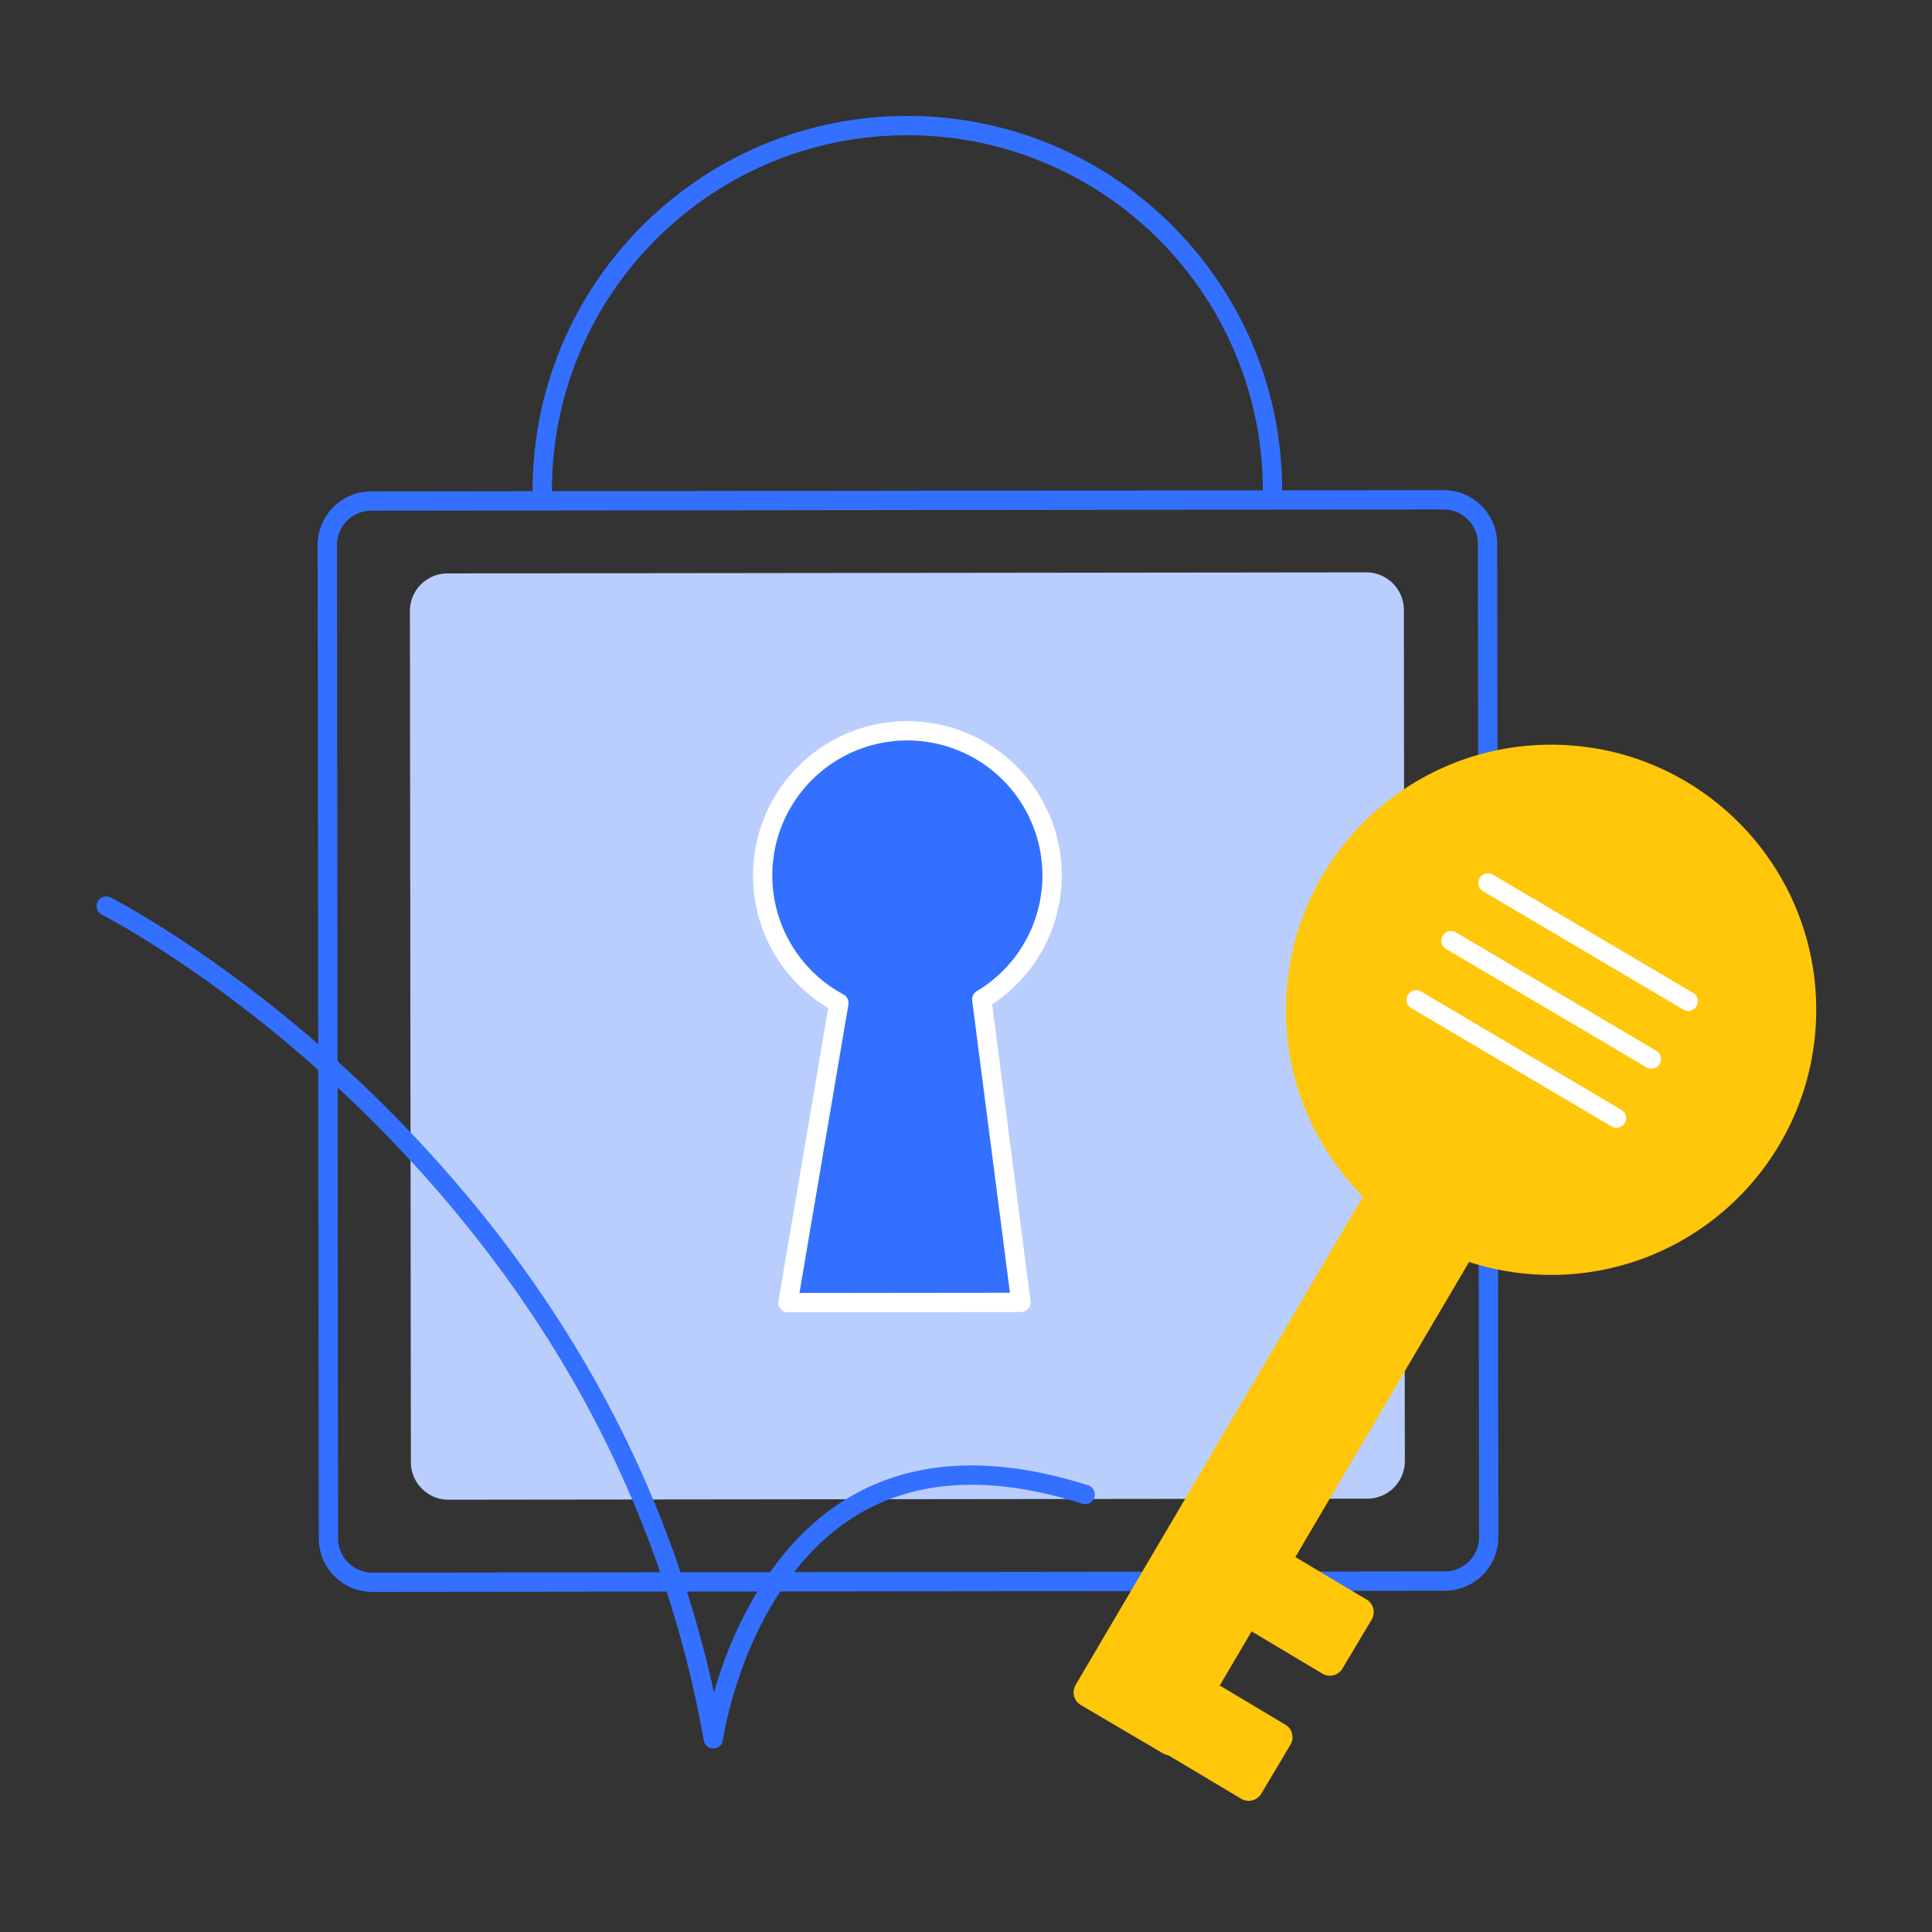 <?xml version="1.0" standalone="no"?><!DOCTYPE svg PUBLIC "-//W3C//DTD SVG 1.1//EN" "http://www.w3.org/Graphics/SVG/1.1/DTD/svg11.dtd"><svg t="1692671020121" class="icon" viewBox="0 0 1024 1024" version="1.1" xmlns="http://www.w3.org/2000/svg" p-id="2473" xmlns:xlink="http://www.w3.org/1999/xlink" width="200" height="200"><rect x="0" y="0" width="1024" height="1024" fill="#333333" stroke="none"/><path d="M765.133 259.789l-568.402 0.655a28.385 28.385 0 0 0-28.365 28.426l0.594 526.531a28.396 28.396 0 0 0 28.436 28.355l568.392-0.645a28.396 28.396 0 0 0 28.365-28.416l-0.604-526.541a28.406 28.406 0 0 0-28.416-28.365z m-568.392 10.895l568.402-0.655c10.015 0 18.156 8.11 18.166 18.145l0.614 526.531c0 10.015-8.12 18.156-18.145 18.166l-568.392 0.645c-10.035 0-18.166-8.09-18.186-18.125l-0.594-526.541a18.145 18.145 0 0 1 18.125-18.166z" fill="#3370FF" p-id="2474"></path><path d="M724.685 794.317l-486.953 0.563a19.948 19.948 0 0 1-19.958-19.927l-0.512-451.062a19.937 19.937 0 0 1 19.917-19.968l486.932-0.553a19.948 19.948 0 0 1 19.968 19.917l0.512 451.072a19.937 19.937 0 0 1-19.917 19.968" fill="#BACEFD" p-id="2475"></path><path d="M480.707 61.44c109.691-0.123 198.728 88.709 198.861 198.4a5.12 5.12 0 0 1-10.24 0.02C669.184 155.822 584.745 71.557 480.696 71.68c-104.038 0.123-188.293 84.562-188.17 188.6a5.12 5.12 0 0 1-10.24 0.02C282.173 150.6 370.995 61.563 480.707 61.44z" fill="#3370FF" p-id="2476"></path><path d="M557.619 463.944a76.687 76.687 0 0 0-76.78-76.605 76.687 76.687 0 0 0-76.595 76.78 76.636 76.636 0 0 0 40.376 67.471l-26.962 158.853 123.464-0.143-20.767-160.573a76.575 76.575 0 0 0 37.274-65.782" fill="#3370FF" p-id="2477"></path><path d="M480.84 382.218a81.807 81.807 0 0 0-81.715 81.9l0.051 2.939a81.715 81.715 0 0 0 38.052 66.14l1.751 1.055-26.368 155.331a5.12 5.12 0 0 0 5.059 5.98l123.464-0.143 0.901-0.082a5.12 5.12 0 0 0 4.168-5.693l-20.347-157.348 2.079-1.403a81.613 81.613 0 0 0 34.816-66.959 81.807 81.807 0 0 0-79.36-81.684l-2.56-0.031z m0 10.24a71.567 71.567 0 0 1 71.66 71.485 71.434 71.434 0 0 1-34.775 61.389l-0.707 0.512a5.12 5.12 0 0 0-1.741 4.536l20.019 154.798-111.575 0.123 25.948-152.863a5.12 5.12 0 0 0-2.621-5.366 71.567 71.567 0 0 1 31.334-134.574l2.458-0.041z" fill="#FFFFFF" p-id="2478"></path><path d="M681.605 534.016C682.25 456.428 745.697 394.035 823.296 394.701c77.609 0.645 139.981 64.082 139.346 141.691-0.655 77.609-64.102 139.981-141.701 139.336C743.342 675.062 680.96 611.615 681.605 534.016" fill="#FFC60A" p-id="2479"></path><path d="M626.975 926.525l222.72-378.368a7.782 7.782 0 0 0-2.765-10.629l-43.51-25.6a7.762 7.762 0 0 0-10.619 2.734L570.092 893.061a7.782 7.782 0 0 0 2.744 10.629l43.52 25.61a7.782 7.782 0 0 0 10.619-2.765" fill="#FFC60A" p-id="2480"></path><path d="M589.967 903.844L605.42 877.906A7.752 7.752 0 0 1 616.079 875.213L681.267 914.104c3.686 2.191 4.895 6.963 2.693 10.639L668.508 950.682a7.752 7.752 0 0 1-10.65 2.693L592.671 914.483a7.762 7.762 0 0 1-2.693-10.65" fill="#FFC60A" p-id="2481"></path><path d="M632.996 837.53l15.462-25.948a7.762 7.762 0 0 1 10.65-2.693l65.208 38.892c3.686 2.191 4.895 6.963 2.693 10.65l-15.473 25.928a7.752 7.752 0 0 1-10.65 2.693l-65.198-38.892a7.762 7.762 0 0 1-2.693-10.639" fill="#FFC60A" p-id="2482"></path><path d="M51.753 477.921a5.12 5.12 0 0 1 6.892-2.253l3.86 2.068 3.922 2.181c2.079 1.178 4.332 2.478 6.738 3.901a583.885 583.885 0 0 1 37.868 24.535 710.984 710.984 0 0 1 114.739 100.577C299.11 688.64 352.358 782.797 377.262 891.904l1.147 5.171 1.239-4.229c3.973-13.005 9.114-25.928 15.585-38.287l2.857-5.253c34.816-61.911 92.979-89.293 178.627-62.065a5.12 5.12 0 0 1-3.103 9.759c-80.732-25.661-134.031-0.573-166.605 57.324-8.366 14.889-14.653 30.874-19.128 46.858-1.26 4.475-2.294 8.704-3.133 12.585l-1.065 5.335a80.179 80.179 0 0 0-0.543 3.215c-0.799 5.775-9.083 5.939-10.107 0.205-21.279-119.398-76.329-221.379-154.798-306.668a700.815 700.815 0 0 0-113.08-99.123 573.686 573.686 0 0 0-37.202-24.105l-4.475-2.611c-1.434-0.819-2.765-1.577-4.045-2.284l-4.424-2.406a74.906 74.906 0 0 0-1.004-0.532 5.12 5.12 0 0 1-2.253-6.881z" fill="#3370FF" p-id="2483"></path><path d="M784.23 465.377a5.12 5.12 0 0 1 6.175-2.202l0.84 0.399 106.148 62.7a5.12 5.12 0 0 1-4.372 9.216l-0.84-0.41-106.148-62.689a5.12 5.12 0 0 1-1.802-7.014zM764.641 495.974a5.12 5.12 0 0 1 6.175-2.202l0.84 0.399 106.148 62.7a5.12 5.12 0 0 1-4.383 9.216l-0.829-0.399-106.148-62.7a5.12 5.12 0 0 1-1.802-7.014zM746.189 527.329a5.12 5.12 0 0 1 6.175-2.202l0.84 0.399 106.148 62.7a5.12 5.12 0 0 1-4.372 9.216l-0.84-0.41-106.148-62.689a5.12 5.12 0 0 1-1.802-7.014z" fill="#FFFFFF" p-id="2484"></path></svg>